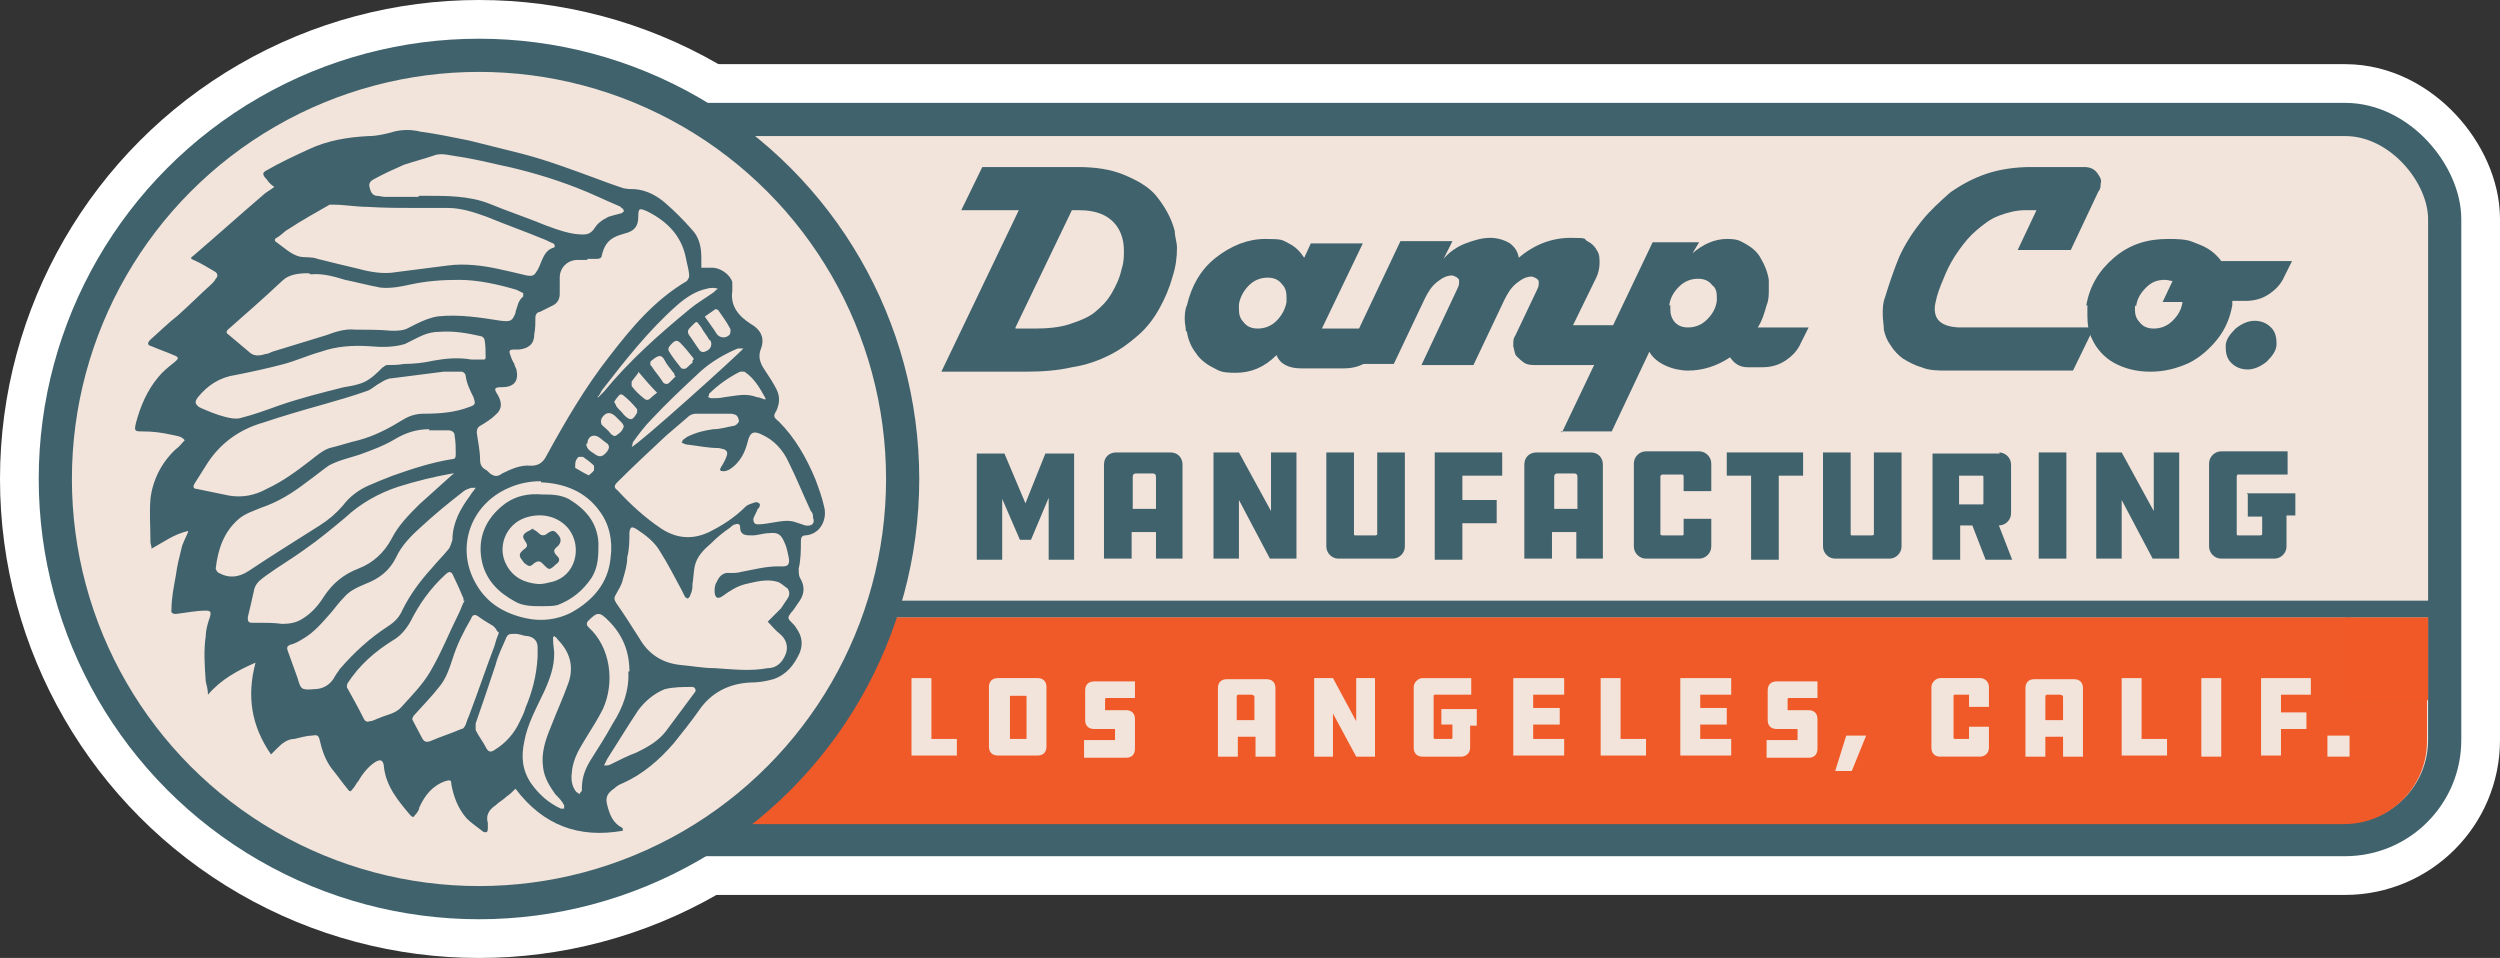 <?xml version="1.0" encoding="UTF-8"?>
<svg id="a" data-name="Layer 1" xmlns="http://www.w3.org/2000/svg" viewBox="0 0 226 86.6">
  <rect x="0" y="0" width="226" height="86.6" fill="#333333" stroke="none"/>
  <defs>
    <style>
      .b {
        stroke: #40626d;
        stroke-miterlimit: 10;
        stroke-width: 3px;
      }

      .b, .c {
        fill: #f2e4da;
      }

      .d {
        fill: #40626d;
      }

      .e {
        fill: none;
        stroke: #fff;
        stroke-width: 10px;
      }

      .f {
        fill: #f05a28;
      }

      .g {
        fill: #f15a26;
      }
    </style>
  </defs>
  <g>
    <g>
      <rect class="e" x="48.1" y="10.8" width="172.9" height="65.1" rx="9" ry="9"/>
      <rect class="e" x="60.8" y="55.8" width="158.6" height="18.7" rx="7.5" ry="7.5"/>
      <circle class="e" cx="43.3" cy="43.3" r="38.3"/>
      <rect class="e" x="212" y="55.8" width="7.5" height="7.5"/>
      <rect class="e" x="80.2" y="54.3" width="140.8" height="1.5"/>
    </g>
    <g>
      <rect class="b" x="48.1" y="10.8" width="172.9" height="65.1" rx="9" ry="9"/>
      <rect class="f" x="60.8" y="55.8" width="158.6" height="18.7" rx="7.5" ry="7.5"/>
      <circle class="b" cx="43.3" cy="43.3" r="38.3"/>
      <rect class="g" x="212" y="55.8" width="7.5" height="7.5"/>
      <rect class="d" x="80.2" y="54.3" width="140.8" height="1.5"/>
    </g>
  </g>
  <g>
    <path class="d" d="M85.1,33.6l7-14.6h-5.2l1.9-3.9h8.6c1.6,0,3,.2,4.2.7s2.3,1.1,3,2,1.3,1.9,1.6,3.1c0,.5.2,1,.2,1.5,0,.8-.1,1.7-.4,2.6-.3,1.1-.7,2-1.2,2.9s-1.1,1.7-1.9,2.4c-.8.7-1.6,1.3-2.6,1.8s-2.1.9-3.4,1.1c-1.3.3-2.7.4-4.2.4h-7.7.1ZM91.8,29.7h1.8c1.1,0,2.2-.1,3.1-.4s1.7-.6,2.3-1.1,1.1-1,1.5-1.7.7-1.3.9-2.2c.2-.6.2-1.1.2-1.6,0-.9-.2-1.6-.6-2.2-.7-1-1.8-1.5-3.5-1.5h-.6l-5.1,10.6v.1Z"/>
    <path class="d" d="M107.2,29.9c0-.3-.1-.7-.1-1s0-.9.2-1.3c.4-1.7,1.2-3.2,2.6-4.3s2.9-1.7,4.5-1.7,1.5.1,2.1.4c.6.3,1,.7,1.4,1.3l.6-1.3h4.7l-3.7,7.7h6.2l-.7,1.4c-.3.7-.8,1.2-1.4,1.6-.6.4-1.3.6-2.1.6h-3.9c-1.1,0-1.9-.4-2.2-1.2-1.1,1.1-2.3,1.6-3.7,1.6s-1.5-.2-2.1-.5-1.2-.8-1.5-1.3c-.4-.5-.7-1.2-.8-1.9l-.1-.1ZM112,27.6v.4c0,.4.1.8.4,1.1.3.4.7.6,1.3.6s1.2-.2,1.7-.7.8-1.1.9-1.7v-.5c0-.4-.1-.8-.4-1.1-.3-.4-.7-.6-1.3-.6s-1.2.2-1.7.7-.8,1.1-.9,1.7v.1Z"/>
    <path class="d" d="M121.2,33.2l5.4-11.4h4.7l-.8,1.6c.5-.6,1.2-1.1,2-1.4.8-.3,1.5-.5,2.2-.5s1.3.2,1.8.5c.4.3.7.7.8,1.3,1.4-1.2,3-1.8,4.7-1.8s1.1.1,1.5.3.7.5.9.9c.2.3.2.7.2,1.1s-.1.9-.3,1.3l-2.1,4.3h5.9l-.7,1.4c-.3.7-.8,1.2-1.4,1.6-.6.4-1.3.6-2.1.6h-5.1c-.3,0-.7,0-1-.2s-.5-.4-.7-.6-.2-.6-.3-.9v-.2c0-.3,0-.5.2-.8l1.9-4c.1-.2.2-.4.2-.6v-.3c-.1-.2-.3-.3-.6-.4-.5,0-.9.2-1.4.6-.5.4-.8.9-1.1,1.5l-2.8,5.9h-4.7l3.2-6.8c.1-.2.2-.4.2-.6v-.3c-.1-.2-.3-.3-.6-.4-.5,0-.9.2-1.4.6-.5.4-.8.9-1.1,1.5l-2.8,5.9h-4.7l-.1.3Z"/>
    <path class="d" d="M141.2,39.1l8.2-17.2h4.2l-.6,1c.9-.8,2-1.3,3.1-1.3s1.2.2,1.8.5c.5.3,1,.7,1.3,1.3.3.5.6,1.2.7,1.9v.9c0,.5,0,.9-.2,1.4-.2.7-.4,1.4-.8,2h4.6l-.7,1.4c-.3.7-.8,1.2-1.4,1.6-.6.4-1.3.6-2.1.6h-1.3c-.7,0-1.2-.3-1.6-.9-1.2.8-2.5,1.2-3.8,1.2s-2.9-.6-3.5-1.7l-3.4,7.2h-4.6l.1.1ZM151,27.6v.4c0,.4.1.7.3,1,.3.4.7.6,1.3.6s1.2-.2,1.7-.7.8-1,.9-1.7v-.4c0-.4-.1-.8-.4-1-.3-.4-.7-.6-1.3-.6s-1.2.2-1.7.7-.8,1-.9,1.7h.1Z"/>
    <path class="d" d="M170.2,28.4c0-.5,0-1,.2-1.5.4-1.3.8-2.5,1.3-3.7.5-1.1,1.2-2.2,2-3.2s1.7-1.8,2.6-2.6c1-.7,2.1-1.3,3.3-1.7s2.6-.6,4-.6h4.8c.6,0,1,.2,1.3.7.2.3.3.5.2.8,0,.2,0,.5-.2.7l-2.5,5.3h-4.8l1.7-3.6h-1c-.8,0-1.6.2-2.4.5-.8.3-1.4.8-2,1.3s-1.1,1.1-1.6,1.8-.9,1.4-1.2,2.1c-.3.7-.6,1.4-.8,2.1-.1.4-.2.8-.2,1.1,0,1.1.7,1.6,2.1,1.7h12.3l-1.9,3.9h-11.4c-.8,0-1.6,0-2.3-.3-.7-.2-1.2-.5-1.7-.8-.4-.3-.8-.7-1.1-1.2-.3-.4-.5-.9-.6-1.4,0-.4-.1-.9-.1-1.4v-.2.2Z"/>
    <path class="d" d="M188.6,27.6c.3-1.7,1.1-3.1,2.5-4.3s3-1.7,4.9-1.7,2,.2,2.8.5,1.5.8,2,1.5h6.4l-.7,1.4c-.3.7-.8,1.2-1.4,1.6-.6.4-1.3.6-2.1.6h-1.2v.4c-.2,1.1-.6,2.1-1.3,3-.7.9-1.6,1.7-2.6,2.2-1.1.5-2.2.8-3.5.8s-2.4-.3-3.3-.8-1.6-1.3-2-2.2c-.3-.6-.4-1.3-.4-2.1v-.9h-.1ZM193,27.6v.4c0,.4.1.8.4,1.1.3.4.7.6,1.3.6s1.2-.2,1.7-.7.8-1,.9-1.7h-1.8l.9-1.9c-.2,0-.4-.1-.7-.1-.7,0-1.2.2-1.7.7s-.8,1-.9,1.7l-.1-.1Z"/>
    <path class="d" d="M201.7,32.8c-.4-.4-.5-.9-.5-1.5s.4-1.1.9-1.6c.5-.4,1.1-.7,1.7-.7s1.1.2,1.5.6c.4.4.5.9.5,1.5s-.4,1.1-.9,1.6c-.5.4-1.1.7-1.7.7s-1.1-.2-1.5-.6Z"/>
  </g>
  <g>
    <path class="d" d="M90.6,45.1v5.5h-2.3v-9.6h2.5l1.9,4.5,1.8-4.5h2.6v9.6h-2.3v-5.6l-1.6,3.8h-1l-1.6-3.7h0Z"/>
    <path class="d" d="M107,50.5h-2.5v-2.4h-2.2v2.4h-2.5v-8.5c0-.7.5-1.1,1.1-1.1h4.9c.7,0,1.1.5,1.1,1.1v8.5h.1ZM104.5,46v-2.9c0-.2-.1-.3-.3-.3h-1.5c-.2,0-.3.1-.3.3v2.9h2.2-.1Z"/>
    <path class="d" d="M112,45.2v5.3h-2.3v-9.6h2.3l2.9,5.3v-5.3h2.3v9.6h-2.4l-2.8-5.3Z"/>
    <path class="d" d="M122.4,40.9v7.4s0,.1.1.1h1.8s.2,0,.2-.1v-7.4h2.5v8.5c0,.6-.5,1.1-1.1,1.1h-4.9c-.6,0-1.1-.5-1.1-1.1v-8.5h2.5Z"/>
    <path class="d" d="M129.7,40.9h6.1v2.1h-3.6v2.2h3.1v2.1h-3.1v3.3h-2.5v-9.7Z"/>
    <path class="d" d="M145,50.5h-2.5v-2.4h-2.2v2.4h-2.5v-8.5c0-.7.5-1.1,1.1-1.1h4.9c.7,0,1.1.5,1.1,1.1v8.5h.1ZM142.6,46v-2.9c0-.2-.1-.3-.3-.3h-1.5c-.2,0-.3.1-.3.3v2.9h2.2-.1Z"/>
    <path class="d" d="M154.7,46.9v2.5c0,.6-.5,1.1-1.1,1.1h-4.8c-.6,0-1.1-.5-1.1-1.1v-7.5c0-.6.5-1.1,1.1-1.1h4.8c.6,0,1.1.5,1.1,1.1v2.5h-2.5v-1.3s0-.2-.1-.2h-1.8s-.2,0-.2.2v5.2s0,.1.2.1h1.8s.1,0,.1-.1v-1.4h2.5Z"/>
    <path class="d" d="M163,40.9v2.1h-2.2v7.6h-2.5v-7.6h-2.2v-2.1h6.9Z"/>
    <path class="d" d="M167.3,40.9v7.4s0,.1.1.1h1.8s.2,0,.2-.1v-7.4h2.5v8.5c0,.6-.5,1.1-1.1,1.1h-4.9c-.6,0-1.1-.5-1.1-1.1v-8.5h2.5Z"/>
    <path class="d" d="M180.7,40.9c.6,0,1.1.5,1.1,1.1v4.4c0,.6-.5,1.1-1.1,1.1h0l1.2,3.1h-2.4l-1.2-3.1h-1.1v3.1h-2.5v-9.6h6.1l-.1-.1ZM179.3,43.1s0-.1-.1-.1h-2.1v2.6h2.1s.1,0,.1-.1v-2.4Z"/>
    <path class="d" d="M186.8,50.5h-2.5v-9.6h2.5v9.6Z"/>
    <path class="d" d="M191.8,45.2v5.3h-2.3v-9.6h2.3l2.9,5.3v-5.3h2.3v9.6h-2.4l-2.8-5.3Z"/>
    <path class="d" d="M203.1,44.6h4.4v2h-.8v2.8c0,.6-.5,1.1-1.1,1.1h-4.8c-.6,0-1.1-.5-1.1-1.1v-7.5c0-.6.5-1.1,1.1-1.1h6v2.1h-4.5s-.1,0-.1.2v5.2s0,.1.1.1h2s.2,0,.2-.1v-1.6h-1.3v-2l-.1-.1Z"/>
  </g>
  <g>
    <path class="c" d="M82.4,61.3h1.8v5.5h2.3v1.5h-4.1v-7.1.1Z"/>
    <path class="c" d="M93.8,61.3c.5,0,.8.3.8.8v5.4c0,.5-.3.8-.8.8h-3.6c-.5,0-.8-.3-.8-.8v-5.4c0-.5.3-.8.8-.8h3.6ZM92.8,63s0-.1-.1-.1h-1.4v3.9h1.5v-3.8Z"/>
    <path class="c" d="M98,66.9h2.8v-1h-1.9c-.5,0-.8-.3-.8-.8v-2.7c0-.5.3-.8.8-.8h3.7v1.5h-2.6s-.1,0-.1.1v1h1.9c.5,0,.8.3.8.8v2.7c0,.5-.3.8-.8.8h-3.8v-1.6Z"/>
    <path class="c" d="M115.3,68.4h-1.8v-1.8h-1.6v1.8h-1.8v-6.2c0-.5.3-.8.8-.8h3.6c.5,0,.8.3.8.8v6.2ZM113.4,65.1v-2.1c0-.1-.1-.2-.3-.2h-1.1c-.1,0-.2,0-.2.2v2.1h1.6Z"/>
    <path class="c" d="M120.5,64.5v3.9h-1.7v-7.1h1.7l2.1,3.9v-3.9h1.7v7.1h-1.7l-2.1-3.9Z"/>
    <path class="c" d="M130.3,64.1h3.2v1.5h-.6v2c0,.5-.4.8-.8.8h-3.5c-.5,0-.8-.3-.8-.8v-5.5c0-.4.4-.8.8-.8h4.4v1.5h-3.3s-.1,0-.1.1v3.8s0,.1.1.1h1.5s.1,0,.1-.1v-1.2h-1v-1.5.1Z"/>
    <path class="c" d="M136.8,61.3h4.6v1.5h-2.8v1.2h2.4v1.5h-2.4v1.3h2.8v1.5h-4.6v-7.1.1Z"/>
    <path class="c" d="M144.7,61.3h1.8v5.5h2.3v1.5h-4.1v-7.1.1Z"/>
    <path class="c" d="M151.9,61.3h4.6v1.5h-2.8v1.2h2.4v1.5h-2.4v1.3h2.8v1.5h-4.6v-7.1.1Z"/>
    <path class="c" d="M159.7,66.9h2.8v-1h-1.9c-.5,0-.8-.3-.8-.8v-2.7c0-.5.3-.8.8-.8h3.7v1.5h-2.6s-.1,0-.1.1v1h1.9c.5,0,.8.3.8.8v2.7c0,.5-.3.8-.8.8h-3.8v-1.6Z"/>
    <path class="c" d="M166.9,66.5h1.8l-1.3,3.2h-1.5l1-3.2Z"/>
    <path class="c" d="M179.8,65.8v1.8c0,.5-.4.8-.8.8h-3.6c-.5,0-.8-.3-.8-.8v-5.5c0-.4.4-.8.8-.8h3.6c.5,0,.8.4.8.8v1.8h-1.8v-1.1h-1.3s-.1,0-.1.1v3.8s0,.1.1.1h1.3v-1.1h1.8v.1Z"/>
    <path class="c" d="M188.3,68.4h-1.8v-1.8h-1.6v1.8h-1.8v-6.2c0-.5.3-.8.8-.8h3.6c.5,0,.8.3.8.8v6.2ZM186.5,65.1v-2.1c0-.1-.1-.2-.3-.2h-1.1c-.1,0-.2,0-.2.2v2.1h1.6Z"/>
    <path class="c" d="M191.8,61.3h1.8v5.5h2.3v1.5h-4.1v-7.1.1Z"/>
    <path class="c" d="M200.8,68.4h-1.8v-7.1h1.8v7.1Z"/>
    <path class="c" d="M204.4,61.3h4.5v1.5h-2.7v1.6h2.3v1.5h-2.3v2.4h-1.8v-7.1.1Z"/>
    <path class="c" d="M212.4,68.4h-2v-1.9h2v1.9Z"/>
  </g>
  <path class="d" d="M17,48c-1.3.3-2.2,1-3.3,1.6,0-.3-.1-.4-.1-.6,0-1.3-.1-2.6,0-3.9.2-1.7,1-3.3,2.3-4.5.3-.2.5-.5.8-.8-.3-.4-.8-.4-1.2-.5-.9-.2-1.7-.3-2.6-.3-.7,0-.8,0-.6-.8.4-1.5,1-2.9,2-4.1.4-.5.9-.9,1.4-1.3.5-.4.5-.5,0-.7-.7-.3-1.3-.5-2-.8-.4-.1-.4-.3-.1-.6.8-.7,1.6-1.5,2.5-2.2,1-.9,2-1.9,3-2.8.2-.2.3-.3.4-.5.2-.2.2-.4,0-.6-.7-.4-1.3-.8-2-1.1-.3-.1-.3-.2,0-.4,2.1-1.8,4.1-3.6,6.2-5.4.3-.3.7-.5,1.1-.8-.3-.2-.5-.4-.7-.7-.4-.4-.4-.6,0-.8,1.2-.7,2.5-1.3,3.8-1.9,1.7-.8,3.5-1.1,5.4-1.2.8,0,1.6-.2,2.3-.4.8-.2,1.6-.2,2.4,0,1.5.2,2.9.5,4.4.8,1.6.4,3.2.8,4.8,1.2,2.3.6,4.4,1.4,6.6,2.2.8.3,1.6.6,2.5.9.4.1.8.1,1.1.1,1.1.1,2,.6,2.8,1.3s1.6,1.5,2.3,2.3c.7.7.9,1.6.9,2.6v.9h1c.7,0,1.6.6,1.8,1.3v.8c-.2,1.4.6,2.3,1.7,3,.7.4,1.3,1.1.9,2.2-.3.7-.1,1.3.3,1.9.4.6.8,1.2,1.1,1.8s.3,1.2,0,1.9c-.3.5-.3.6.2,1,1.5,1.5,2.5,3.3,3.3,5.2.3.8.6,1.6.8,2.5.3,1.1-.3,2.5-1.7,2.6-.3,0-.4.2-.4.5,0,.8,0,1.7-.2,2.5,0,.2,0,.6.1.8.5.8.4,1.5,0,2.1-.3.4-.5.8-.8,1.1-.3.4-.3.5,0,.8.2.2.4.4.5.6.5.7.6,1.4.3,2.2-.5,1.1-1.2,2-2.4,2.4-.7.2-1.4.3-2.1.3-1.9.1-3.5.9-4.6,2.5-.7,1-1.5,2-2.3,3-1.3,1.5-2.8,2.8-4.6,3.6-.3.1-.6.3-.8.5-.6.4-.8.8-.6,1.5.2.8.5,1.6,1.3,2l.1.1v.2c-4,.7-7.2-.5-9.7-3.8-.3.3-.5.5-.8.7-.3.3-.7.5-1,.8-.6.4-.9.9-.7,1.6v.5c0,.3-.1.4-.4.3-.5-.4-1.1-.8-1.5-1.2-.8-.9-1.2-2-1.4-3.1,0-.4-.1-.4-.5-.3-1.2.4-1.9,1.3-2.4,2.4,0,.2-.2.5-.4.7-.1.2-.2.2-.4,0-1.1-1.3-2.2-2.6-2.4-4.4v-.1c-.1-.5-.3-.6-.8-.3-.6.4-1.1,1-1.5,1.7-.2.2-.3.5-.5.7-.2.3-.3.3-.5,0-.5-.6-.9-1.2-1.4-1.8-.6-.8-.9-1.7-1.1-2.6-.1-.4-.2-.5-.7-.4-.5,0-1.1.2-1.6.3-.6,0-1.1.4-1.5.8-.2.2-.4.4-.6.6-1.8-2.6-2.2-5.3-1.4-8.3-1.6.7-3.1,1.5-4.3,2.9,0-.4-.1-.8-.2-1.2-.1-1.4-.2-2.8,0-4.1,0-.6.2-1.2.4-1.8.1-.4,0-.5-.4-.5-.9,0-1.8.2-2.7.3q-.5,0-.4-.4c0-1,.2-2,.4-3.1.1-.8.3-1.6.5-2.4.1-.5.4-1,.6-1.5v-.3.2ZM53.1,23.5h-.9c-.9,0-1.6.7-1.6,1.6v1.5c0,.4-.2.8-.6,1s-.8.4-1.2.6c-.2,0-.4.2-.4.5,0,.5,0,1-.1,1.5,0,.9-.5,1.3-1.4,1.4h-.5c-.3,0-.4.1-.3.4.1.3.2.6.4.9,0,.2.2.4.2.6.2,1-.3,1.5-1.3,1.5-.7,0-.8.1-.4.7.4.7.4,1.3-.2,1.8-.4.4-.9.7-1.4,1-.2.1-.3.3-.3.6.1.8.3,1.6.3,2.5,0,.3.1.6.4.8.2.1.3.2.5.4.4.3.7.3,1.1,0,.8-.4,1.7-.8,2.6-.7.7,0,1.1-.3,1.4-.9,1.7-3.1,3.5-6.2,5.7-9,2-2.6,4.1-5.1,7-6.8,0,0,.2-.3.2-.4,0-.6-.2-1.1-.3-1.7-.4-2-1.7-3.3-3.5-4.2-.7-.3-.8-.3-.8.5,0,.9-.4,1.3-1.2,1.5-.7.2-1.3.4-1.7,1-.2.3-.3.6-.4,1,0,.2-.2.3-.4.3h-.9v.1ZM69.4,56.2l1.2-1.2c.2-.3.4-.6.6-.9.2-.3.2-.6,0-.9-.3-.2-.6-.5-.9-.6-1-.3-2,0-2.9.2-.8.2-1.4.6-2.1,1.1-.1.1-.4.2-.5.1-.1,0-.2-.3-.2-.5,0-.3,0-.6.2-.9.2-.5.6-.9,1.2-.8.3,0,.7,0,1-.1,1.1-.2,2.2-.5,3.3-.5h.5c.5,0,.6-.3.5-.8s-.2-1-.4-1.4c-.3-.7-.6-.9-1.4-.8-.5,0-1,.2-1.5.2-.6,0-1.1,0-1.1-.8,0-.2-.2-.3-.4-.2-.2,0-.4.2-.5.3-.6.4-1.2.9-1.7,1.4-.7.6-1.3,1.2-1.5,2.1-.1.5-.1,1-.2,1.6,0,.3,0,.6-.2,1,0,.1-.1.2-.2.3,0,0-.2,0-.3-.2s-.2-.4-.3-.6c-.6-1.1-1.2-2.3-1.9-3.4-.5-.9-1.3-1.5-2.2-2.1-.4-.2-.5-.2-.6.3,0,.8,0,1.5-.2,2.3,0,.7-.2,1.3-.4,2-.1.5-.4.9-.6,1.3-.2.3-.2.5,0,.8.7,1,1.4,2.1,2.1,3.2.8,1.4,2,2.2,3.6,2.4,1.1.1,2.2.3,3.2.3,1.6.1,3.2.3,4.8,0,.8,0,1.3-.5,1.6-1.2s.1-1.4-.5-1.9c-.4-.3-.7-.7-1.1-1.1h0ZM61.7,39.9v-.1c.1-.1.3-.2.4-.3.8-.4,1.6-.6,2.4-.7.6,0,1.2-.2,1.8-.3.2,0,.4-.2.5-.4,0-.2-.1-.5-.3-.6,0,0-.3-.1-.4-.1h-3.2c-.2,0-.5.1-.6.2-.7.6-1.4,1.2-2.1,1.8-1.5,1.4-3,2.8-4.4,4.2-.3.3-.3.5,0,.7,1.2,1.3,2.5,2.5,4,3.5,1.4.9,2.8,1,4.3.3,1.2-.6,2.3-1.3,3.3-2.3.2-.2.6-.3.9-.4.1,0,.3,0,.4.2,0,0,0,.3-.2.4-.1.3-.3.6-.4.9,0,.3.1.5.4.5.5,0,1-.1,1.6-.2.6-.1,1.2-.2,1.8,0,.3.1.6.2.9.3.6.1.9-.2.7-.7,0-.2,0-.4-.2-.6-.7-1.5-1.3-3-2-4.4-.5-1.1-1.3-2-2.4-2.5-.8-.4-1.1-.2-1.3.6s-.5,1.5-1.1,2.1c-.3.3-.7.6-1.1.6-.3,0-.4-.1-.2-.4.2-.3.4-.7.5-1s0-.5-.3-.6c-.1,0-.3-.1-.5-.1-.9,0-1.8-.2-2.7-.3-.2,0-.4-.1-.6-.2l.1-.1ZM30.1,18.5h-.3c-1.2.7-2.5,1.4-3.7,2.2-.4.2-.7.6-1.1.8-.2.1-.2.3,0,.4.7.5,1.3,1.1,2.1,1.3.5.1,1.1,0,1.6.2,1.2.3,2.4.6,3.7.9,1.1.3,2.3.5,3.4.3,1.6-.2,3.1-.4,4.7-.6,1.5-.2,3.1,0,4.5.3.9.2,1.8.4,2.6.6.6.1.7,0,1-.5.4-.7.5-1.7,1.4-2,.2,0,.2-.3,0-.4-.3-.1-.6-.3-.9-.4-1.7-.7-3.4-1.3-5.1-2-1.1-.4-2.3-.8-3.5-.8h-2.7c-1.5,0-3.1,0-4.6-.1-1,0-2.1-.2-3.1-.2ZM40.1,33.6c-1.6.2-3.1.4-4.7.6-.3,0-.7.2-1,.4-.4.2-.7.5-1.1.7-1.4.5-2.8.9-4.2,1.3-1.8.5-3.5,1-5.3,1.6-2.1.6-3.8,1.8-5,3.6-.4.6-.8,1.3-1.2,1.9-.2.3-.1.5.2.5,1,.2,1.9.4,2.9.6,1.2.2,2.3,0,3.4-.6,1.5-.7,2.7-1.6,4-2.6.5-.4,1.1-.9,1.7-1.1.9-.2,1.7-.5,2.6-.7,1.5-.4,2.8-1.1,4.1-1.9.5-.3,1.1-.5,1.8-.5,1.4,0,2.8-.1,4.1-.6.6-.2.6-.3.4-.9-.3-.6-.6-1.2-.7-1.9,0-.2-.2-.4-.4-.4h-1.6ZM27.9,24.7c-.9,0-1.8.1-2.4.7-1.6,1.5-3.3,3-4.9,4.4-.1.1-.2.3,0,.4.6.5,1.3,1.1,1.9,1.6.4.4.9.4,1.5.2.2,0,.4-.1.6-.2,1.6-.5,3.3-1,4.9-1.5.8-.3,1.7-.6,2.6-.5,1.1,0,2.2,0,3.3.1.6,0,1.1,0,1.6-.3.2-.1.4-.2.6-.3.6-.3,1.3-.6,2-.7,1.9-.2,3.8.1,5.7.4.9.1,1,0,1.3-.7v-.1c.2-.5.2-1,.7-1.4v-.3c-.2-.1-.4-.2-.6-.3-1.7-.5-3.5-.9-5.2-.9-1.5,0-2.9.1-4.3.4-.9.2-1.9.4-2.8.3-1.1-.2-2.2-.5-3.2-.7-1-.3-2-.6-3.1-.5l-.2-.1ZM38.8,38.8c-1.1,0-2.1.3-3.1.9-1,.6-2.1,1-3.2,1.4-.9.3-1.9.5-2.8,1-.7.5-1.3,1-2,1.5-1.3,1-2.6,1.8-4.1,2.3-.7.3-1.4.5-2,1-1.4,1.2-1.9,2.8-2.1,4.5,0,.1.2.4.3.4.9.5,1.8.4,2.7-.2,2.1-1.4,4.2-2.7,6.4-4.1.8-.5,1.5-1.1,2.1-1.8.6-.8,1.4-1.4,2.3-1.8.7-.3,1.4-.6,2.2-.9,1.7-.6,3.5-1.2,5.4-1.5.2,0,.3-.1.3-.4,0-.6,0-1.1-.1-1.7,0-.3-.2-.5-.6-.5h-1.7v-.1ZM41.3,42.8h-.4c-1.7.3-3.3.7-4.9,1.2-1.8.6-3.4,1.5-4.8,2.8-1.2,1-2.4,2-3.7,2.9-1.1.8-2.3,1.5-3.4,2.3-.4.3-.9.6-1.1,1.2-.2.9-.4,1.8-.6,2.6,0,.3,0,.5.4.5h.6c.7,0,1.4,0,2.1.1.7,0,1.3-.1,1.9-.5.8-.5,1.4-1.2,1.9-2,.8-1.2,1.8-2,3.1-2.5,1.3-.5,2.3-1.4,3-2.7.6-1.2,1.6-2.2,2.5-3.1,1-.9,2-1.8,3-2.7.1,0,.2-.2.3-.4l.1.3ZM43,44.1h-.4c-.3.1-.6.2-.8.4-1.3,1-2.5,2-3.7,3.1-.9.8-1.8,1.7-2.3,2.8-.6,1.2-1.5,1.9-2.8,2.4-.7.3-1.4.6-1.9,1.2-.4.4-.7.8-1.1,1.3-.8.9-1.6,1.9-2.7,2.5-.3.2-.7.4-1.1.5-.2.1-.3.2-.2.5.3.8.6,1.7.9,2.5.3,1,.3,1.1,1.5,1,.8,0,1.5-.4,1.9-1.2.1-.2.3-.4.4-.6,1.3-1.5,2.7-2.8,4.4-3.9.6-.4,1-.8,1.3-1.5.7-1.4,1.6-2.6,2.6-3.7.5-.6,1-1.1,1.5-1.7.2-.2.3-.6.4-.9,0-1.5.7-2.8,1.6-4,.1-.2.3-.4.5-.7h0ZM37.9,17.7h.6c1.9,0,3.9,0,5.7.7,1.7.7,3.5,1.3,5.2,2,1.1.4,2.2.8,3.3.8.4,0,.7-.1,1-.5.3-.5.7-.8,1.3-1.1.3-.1.7-.2,1.1-.3.1,0,.2-.1.3-.2,0,0,0-.2-.2-.3,0,0-.2-.2-.3-.2-1.2-.5-2.4-1.1-3.7-1.6-2.3-.9-4.7-1.6-7.1-2.1-1.3-.3-2.6-.6-4-.8-.7-.1-1.3-.3-2,0-.9.3-1.7.5-2.6.8-.9.4-1.8.8-2.7,1.3-.2.1-.5.3-.4.7s.2.7.6.8c.3,0,.6.1.8.1h3l.1-.1ZM43.9,32.4c0-.6,0-1.2-.1-1.7,0-.1-.2-.3-.3-.3-1.3-.3-2.5-.5-3.8-.4-.7,0-1.3.2-1.9.5-.4.2-.8.4-1.2.6-1,.3-2.1.3-3.2.2-1.5-.1-3,0-4.4.5-1.1.3-2.2.8-3.3,1.1-1.5.4-2.9.7-4.4,1-1.4.2-2.5.9-3.4,2-.3.4-.3.6.1.9l.2.1c.7.3,1.4.6,2.2.8.4.1.9.2,1.3.1,1.2-.3,2.3-.7,3.4-1.1,2-.7,4-1.2,6-1.7.6-.1,1.3-.2,1.9-.5s1.1-.8,1.6-1.3c.1,0,.2-.2.4-.2.5,0,1,0,1.5-.1.9,0,1.8-.1,2.7-.3,1.1-.2,2.2-.3,3.4-.1h1.2l.1-.1ZM41.9,54.3v-.2c-.3-.7-.6-1.4-.9-2-.2-.5-.4-.5-.8-.1-1.3,1.2-2.3,2.6-3.1,4.2-.4.7-.9,1.3-1.6,1.7-1.6,1-3,2.2-4.1,3.9,0,.1-.1.3,0,.4.5.9,1,1.8,1.5,2.8.1.2.3.3.5.2.3,0,.6-.2.9-.3.7-.3,1.5-.4,2-1,.9-1,1.9-2,2.6-3.2,1-1.7,1.7-3.5,2.6-5.3.2-.4.3-.8.5-1.1h-.1ZM48.9,43.5c-1,0-2,.2-2.9.6-3.5,1.5-4.9,5.5-2.9,8.8,1,1.7,2.6,2.6,4.5,3,1.4.3,2.8.1,4-.5,2-1.1,3.4-2.7,3.6-5,.2-1.5-.1-3-1-4.2-1.3-1.8-3.2-2.5-5.3-2.6v-.1ZM44.9,57c0-.1-.2-.3-.3-.4-.5-.3-1-.6-1.4-.9-.3-.2-.5-.1-.6.2-.7,1.2-1.3,2.4-1.7,3.7-.3.9-.6,1.8-1.2,2.5-.7.9-1.5,1.7-2.3,2.6,0,0-.2.3-.1.4.3.6.6,1.1.9,1.7.2.3.4.3.7.2.9-.4,1.9-.7,2.8-1.1.2,0,.3-.2.4-.4.1-.3.2-.6.3-.8.8-2.1,1.5-4.2,2.3-6.3.1-.4.2-.7.4-1.2l-.2-.2ZM48.6,59.4v-.9c0-.5-.3-.9-.9-1-.4,0-.7-.2-1.1-.2-.6,0-.7,0-.9.5-.3.7-.7,1.5-.9,2.3-.6,1.8-1.2,3.6-1.8,5.3v.6c.3.6.7,1.1,1,1.7.2.3.4.3.7.1,1-.6,1.8-1.5,2.3-2.6.2-.4.4-.8.5-1.2.6-1.4,1-2.9,1.1-4.6h0ZM56.9,60.7c0-1.8-.6-3.3-1.9-4.6-.8-.8-1-.8-1.8,0-.2.2-.2.4,0,.6,2,1.8,2.4,5,1.3,7.4-.4.8-.9,1.6-1.4,2.4-.6,1-1.3,2-1.4,3.3-.1.7,0,1.3.4,1.8,0,0,.2.1.3.2,0-.1.1-.2.2-.3v-.2c0-1,.3-1.8.8-2.6.7-1.1,1.4-2.2,2-3.3.9-1.4,1.5-3,1.4-4.7h.1ZM50,57.6h0v.3c0,.4.1.8.1,1.2,0,1.2-.4,2.3-.9,3.4-.7,1.5-1.5,2.9-1.8,4.5-.3,1.4-.2,2.6.6,3.8.7,1,1.6,1.8,2.7,2.3h.3v-.3c-.2-.4-.5-.7-.8-1-.5-.7-1-1.5-1.1-2.4-.2-1.3.2-2.5.7-3.7.5-1.3,1.1-2.6,1.6-4,.5-1.5.1-2.8-1-3.9,0-.1-.2-.2-.3-.3l-.1.1ZM54.7,69.2h0c.2,0,.3,0,.5-.1.8-.4,1.6-.8,2.4-1.1,1-.5,1.9-1,2.6-1.9.9-1.2,1.7-2.3,2.6-3.5.2-.2,0-.5-.2-.5-.8,0-1.7,0-2.5.2-1,.4-1.8,1.1-2.4,1.9-1,1.5-1.9,3-2.8,4.4l-.3.6h.1ZM67.1,31.5h-.4c-1.2.5-2.4,1.2-3.4,2.1-1.5,1.4-3,2.8-4.4,4.3-.6.6-1.2,1.4-1.7,2.1,0,0,0,.2-.1.4.5-.1,9.7-8.4,10.1-8.9h-.1ZM54,35.9h.1c.2-.2.4-.4.5-.5,2.3-2.8,5-5.2,7.8-7.5.6-.5,1.3-.9,2-1.4.2-.1.3-.3.5-.4h0c-.3-.1-.7-.1-1,0-1,.2-1.9.8-2.7,1.5-2.6,2.3-4.7,5-6.8,7.7-.1.2-.2.4-.3.5l-.1.1ZM69.2,36.1v-.1c-.5-.9-1-1.8-1.9-2.4h-.4c-1,.5-2,1.2-2.8,2,0,0,0,.2-.1.3.1,0,.2.1.3.1.4,0,.8,0,1.2-.1,1-.1,1.9-.4,2.9,0,.2,0,.4.1.7.2h.1ZM63.7,28.6c.4.6.8,1.1,1.1,1.6.3.4.9.4,1.2,0,0-.1.1-.4,0-.5-.3-.6-.7-1.1-1.1-1.7,0,0-.3-.1-.3,0-.3.2-.7.5-1,.7l.1-.1ZM64.3,31.1c0-.1,0-.3-.2-.4-.2-.4-.5-.7-.7-1.1-.5-.6-.3-.7-1,0-.2.2-.3.4-.1.7.3.4.6.9.9,1.3,0,.1.3.3.5.2.3-.1.6-.3.6-.7ZM62.7,32.5v-.1c-.4-.5-.8-1-1.2-1.4-.2-.2-.4-.3-.7,0s-.5.5-.3.8c.3.5.7,1,1.1,1.5,0,0,.3.1.4,0,.2-.1.4-.4.6-.5v-.2l.1-.1ZM61,34c0-.2-.1-.3-.2-.4-.2-.3-.5-.6-.7-1-.3-.6-.6-.5-1.2,0-.1,0-.2.4,0,.5.3.5.7.9,1,1.4.1.2.4.3.6.1s.4-.4.6-.6h-.1ZM57.7,33.7c-.2.3-.4.5-.6.8v.4c.3.4.7.8,1.1,1.1.2.2.4.2.6,0s.5-.4.6-.5c-.6-.6-1.1-1.2-1.7-1.9v.1ZM56.4,38.6c0-.1-.1-.3-.2-.4-.2-.2-.4-.4-.6-.6q-.7-.6-1.2.2c-.1.2-.1.4,0,.6.3.3.6.5.8.8.2.2.4.3.6.1.3-.2.5-.4.6-.8v.1ZM55.5,36.3c.1.2.2.3.2.4.2.3.5.5.7.8.6.6.8.5,1.2-.2v-.3c-.4-.5-.8-.9-1.3-1.3,0,0-.2-.1-.3,0-.2.2-.4.5-.6.8l.1-.2ZM53,40.1c0,.5.4.7.7.9.5.4.8.3,1.2-.2.2-.3.2-.5,0-.7-.3-.2-.5-.4-.8-.6-.5-.3-1,0-1,.6h-.1ZM53.2,43c.2-.2.4-.3.5-.5v-.4c-.3-.3-.7-.6-1-.8h-.4c-.2.2-.3.4-.3.7v.3c.4.2.8.5,1.3.7h-.1Z"/>
  <path class="d" d="M49,44.7c.8,0,1.6,0,2.4.4,1.5.9,2.6,2.1,2.7,4,0,1.1,0,2.1-.6,3.1-.8,1.2-1.8,2-3.1,2.5-.4.1-.9.1-1.4.1-.8,0-1.7,0-2.4-.4-1.5-.8-2.6-1.9-3-3.5-.5-2.1.2-4,2.1-5.4,1-.7,2.1-.9,3.3-.8h0ZM48.7,52.8c.4,0,.8-.1,1.2-.2,2.1-.5,2.8-3.1,1.5-4.8-.9-1.1-2.4-1.5-3.9-1-1.8.6-2.6,2.7-1.7,4.3.6,1.1,1.6,1.6,2.9,1.7Z"/>
  <path class="d" d="M48.1,47.8c.2.1.4.2.6.4s.5.3.8,0c.5-.3.6-.3,1,.2h0c.27.33.23.67-.1,1-.4.3-.4.5,0,.9q.3.3,0,.6h0c-.8.7-.7.7-1.4,0-.2-.2-.4-.2-.7,0-.4.4-.5.3-.9,0-.1-.1-.2-.3-.3-.4-.2-.3-.1-.5.1-.7.5-.4.6-.4.2-1-.2-.3-.1-.5.2-.7.2-.1.4-.2.7-.4l-.2.1Z"/>
</svg>